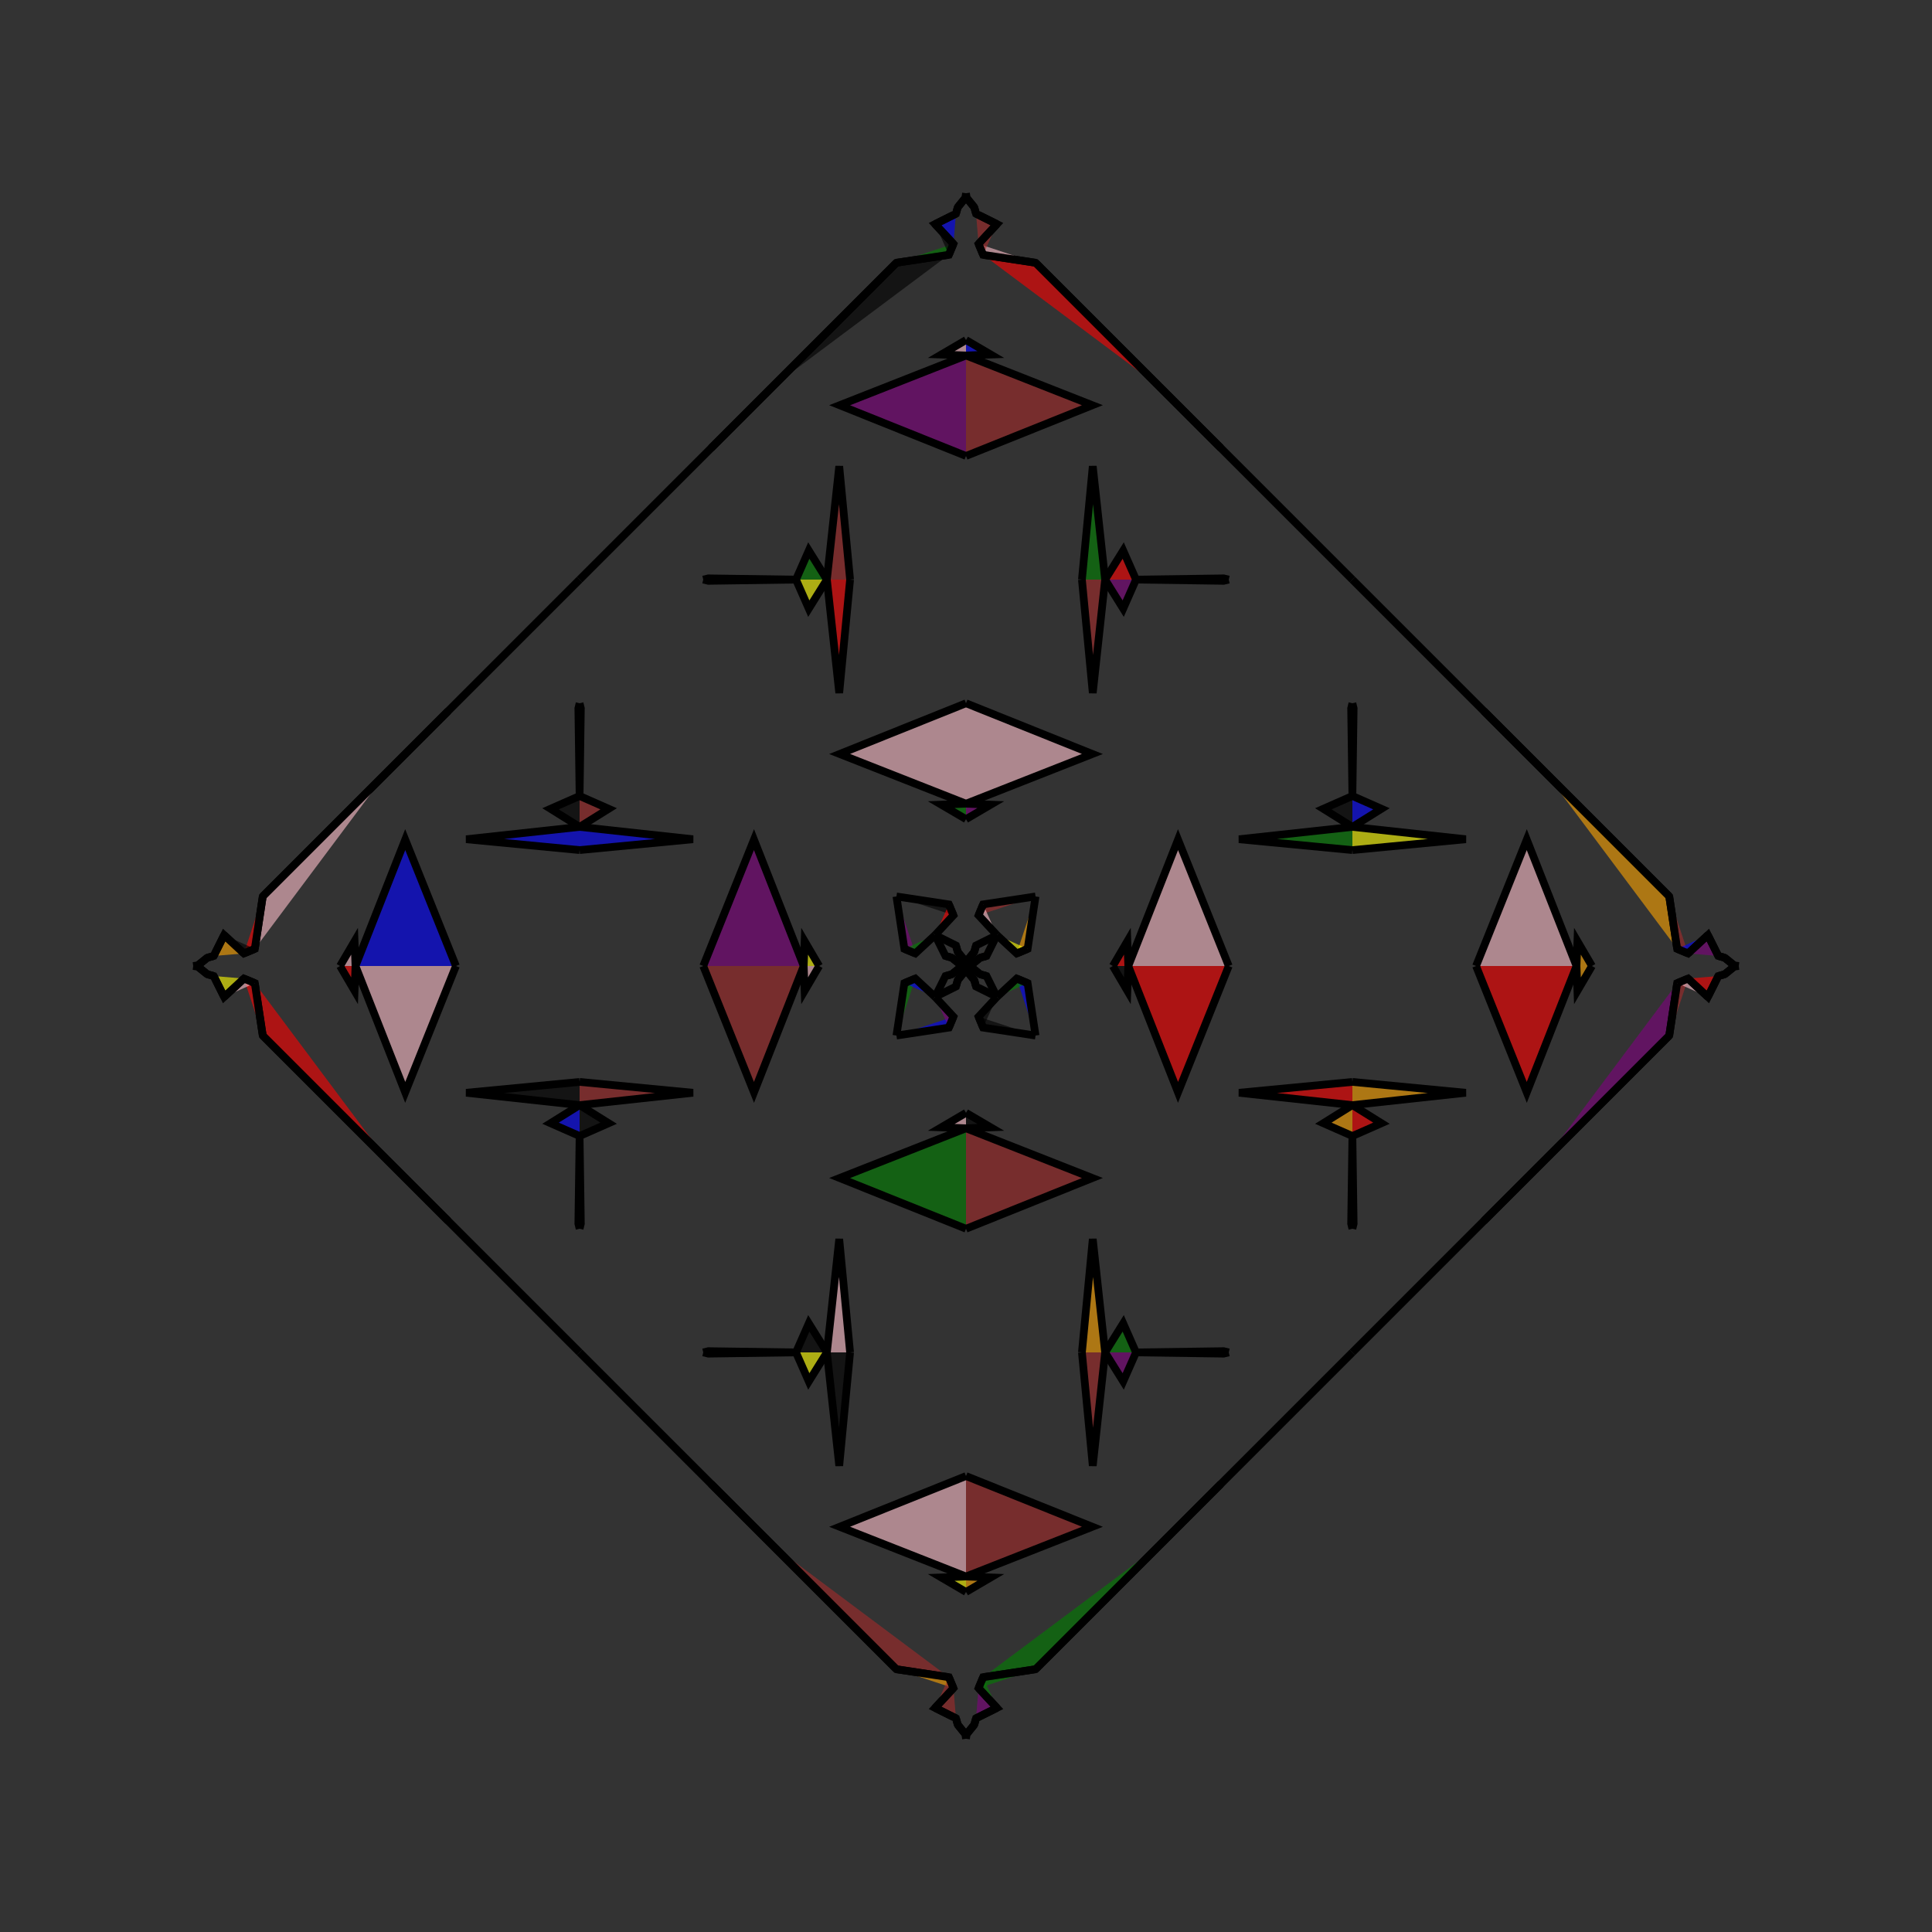 <?xml version="1.0" encoding="UTF-8"?>
<svg xmlns="http://www.w3.org/2000/svg" xmlns:xlink="http://www.w3.org/1999/xlink"
     width="250" height="250" viewBox="-125.0 -125.0 250 250">
<rect x="-125.0" y="-125.0" width="250" height="250" fill="#333333" stroke="none"/>
<defs>
</defs>
<path d="M19.0,-0.0 L20.881,-3.208 L21.0,-0.0" fill="red" fill-opacity="0.6" stroke="black" stroke-width="1" />
<path d="M19.0,-0.0 L20.881,3.208 L21.0,-0.0" fill="black" fill-opacity="0.6" stroke="black" stroke-width="1" />
<path d="M21.0,-0.0 L27.436,-16.354 L34.0,-0.0" fill="pink" fill-opacity="0.6" stroke="black" stroke-width="1" />
<path d="M21.0,-0.0 L27.436,16.354 L34.0,-0.0" fill="red" fill-opacity="0.6" stroke="black" stroke-width="1" />
<path d="M50.0,-15.0 L35.327,-16.404 L50.0,-18.0" fill="green" fill-opacity="0.6" stroke="black" stroke-width="1" />
<path d="M50.0,15.0 L35.327,16.404 L50.0,18.0" fill="red" fill-opacity="0.6" stroke="black" stroke-width="1" />
<path d="M50.0,-18.0 L46.24,-20.342 L50.0,-22.0" fill="black" fill-opacity="0.6" stroke="black" stroke-width="1" />
<path d="M50.0,18.0 L46.24,20.342 L50.0,22.0" fill="orange" fill-opacity="0.6" stroke="black" stroke-width="1" />
<path d="M50.0,-22.0 L49.84,-33.341 L50.0,-34.0" fill="black" fill-opacity="0.6" stroke="black" stroke-width="1" />
<path d="M50.0,22.0 L49.84,33.341 L50.0,34.0" fill="purple" fill-opacity="0.6" stroke="black" stroke-width="1" />
<path d="M50.0,50.0 L33.0,67.0 L25.0,75.0" fill="orange" fill-opacity="0.6" stroke="black" stroke-width="1" />
<path d="M50.0,-50.0 L33.0,-67.0 L25.0,-75.0" fill="red" fill-opacity="0.6" stroke="black" stroke-width="1" />
<path d="M33.0,67.0 L25.0,75.0 L9.0,91.0" fill="pink" fill-opacity="0.6" stroke="black" stroke-width="1" />
<path d="M33.0,-67.0 L25.0,-75.0 L9.0,-91.0" fill="red" fill-opacity="0.6" stroke="black" stroke-width="1" />
<path d="M25.0,75.0 L9.0,91.0 L2.216,92.028" fill="green" fill-opacity="0.6" stroke="black" stroke-width="1" />
<path d="M25.0,-75.0 L9.0,-91.0 L2.216,-92.028" fill="red" fill-opacity="0.6" stroke="black" stroke-width="1" />
<path d="M9.0,-9.0 L7.972,-2.216 L6.561,-1.627" fill="orange" fill-opacity="0.6" stroke="black" stroke-width="1" />
<path d="M9.0,9.0 L7.972,2.216 L6.561,1.627" fill="blue" fill-opacity="0.6" stroke="black" stroke-width="1" />
<path d="M7.972,-2.216 L6.561,-1.627 L4.0,-4.0" fill="yellow" fill-opacity="0.6" stroke="black" stroke-width="1" />
<path d="M7.972,2.216 L6.561,1.627 L4.0,4.0" fill="green" fill-opacity="0.6" stroke="black" stroke-width="1" />
<path d="M1.627,93.439 L4.0,96.0 L1.3,97.345" fill="purple" fill-opacity="0.6" stroke="black" stroke-width="1" />
<path d="M1.627,-93.439 L4.0,-96.0 L1.3,-97.345" fill="brown" fill-opacity="0.6" stroke="black" stroke-width="1" />
<path d="M4.0,-4.0 L2.655,-1.3 L1.822,-1.068" fill="orange" fill-opacity="0.6" stroke="black" stroke-width="1" />
<path d="M4.0,4.0 L2.655,1.3 L1.822,1.068" fill="brown" fill-opacity="0.6" stroke="black" stroke-width="1" />
<path d="M2.655,-1.3 L1.822,-1.068 L0.602,-0.08" fill="black" fill-opacity="0.6" stroke="black" stroke-width="1" />
<path d="M2.655,1.3 L1.822,1.068 L0.602,0.08" fill="orange" fill-opacity="0.6" stroke="black" stroke-width="1" />
<path d="M1.822,-1.068 L0.602,-0.08 L0.0,-0.0" fill="red" fill-opacity="0.6" stroke="black" stroke-width="1" />
<path d="M1.822,1.068 L0.602,0.08 L0.0,-0.0" fill="yellow" fill-opacity="0.6" stroke="black" stroke-width="1" />
<path d="M-19.0,-0.0 L-20.881,-3.208 L-21.0,-0.0" fill="yellow" fill-opacity="0.6" stroke="black" stroke-width="1" />
<path d="M-19.0,-0.0 L-20.881,3.208 L-21.0,-0.0" fill="pink" fill-opacity="0.6" stroke="black" stroke-width="1" />
<path d="M-21.0,-0.0 L-27.436,-16.354 L-34.0,-0.0" fill="purple" fill-opacity="0.6" stroke="black" stroke-width="1" />
<path d="M-21.0,-0.0 L-27.436,16.354 L-34.0,-0.0" fill="brown" fill-opacity="0.6" stroke="black" stroke-width="1" />
<path d="M-50.0,-15.0 L-35.327,-16.404 L-50.0,-18.0" fill="blue" fill-opacity="0.6" stroke="black" stroke-width="1" />
<path d="M-50.0,15.0 L-35.327,16.404 L-50.0,18.0" fill="brown" fill-opacity="0.6" stroke="black" stroke-width="1" />
<path d="M-50.0,-18.0 L-46.24,-20.342 L-50.0,-22.0" fill="brown" fill-opacity="0.6" stroke="black" stroke-width="1" />
<path d="M-50.0,18.0 L-46.24,20.342 L-50.0,22.0" fill="black" fill-opacity="0.6" stroke="black" stroke-width="1" />
<path d="M-50.0,-22.0 L-49.84,-33.341 L-50.0,-34.0" fill="red" fill-opacity="0.6" stroke="black" stroke-width="1" />
<path d="M-50.0,22.0 L-49.84,33.341 L-50.0,34.0" fill="black" fill-opacity="0.6" stroke="black" stroke-width="1" />
<path d="M-50.0,50.0 L-33.0,67.0 L-25.0,75.0" fill="orange" fill-opacity="0.6" stroke="black" stroke-width="1" />
<path d="M-50.0,-50.0 L-33.0,-67.0 L-25.0,-75.0" fill="orange" fill-opacity="0.6" stroke="black" stroke-width="1" />
<path d="M-33.0,67.0 L-25.0,75.0 L-9.0,91.0" fill="red" fill-opacity="0.6" stroke="black" stroke-width="1" />
<path d="M-33.0,-67.0 L-25.0,-75.0 L-9.0,-91.0" fill="pink" fill-opacity="0.6" stroke="black" stroke-width="1" />
<path d="M-25.0,75.0 L-9.0,91.0 L-2.216,92.028" fill="brown" fill-opacity="0.6" stroke="black" stroke-width="1" />
<path d="M-25.0,-75.0 L-9.0,-91.0 L-2.216,-92.028" fill="black" fill-opacity="0.6" stroke="black" stroke-width="1" />
<path d="M-9.0,-9.0 L-7.972,-2.216 L-6.561,-1.627" fill="purple" fill-opacity="0.6" stroke="black" stroke-width="1" />
<path d="M-9.0,9.0 L-7.972,2.216 L-6.561,1.627" fill="green" fill-opacity="0.6" stroke="black" stroke-width="1" />
<path d="M-7.972,-2.216 L-6.561,-1.627 L-4.0,-4.0" fill="green" fill-opacity="0.6" stroke="black" stroke-width="1" />
<path d="M-7.972,2.216 L-6.561,1.627 L-4.0,4.0" fill="blue" fill-opacity="0.6" stroke="black" stroke-width="1" />
<path d="M-1.627,93.439 L-4.0,96.0 L-1.3,97.345" fill="brown" fill-opacity="0.6" stroke="black" stroke-width="1" />
<path d="M-1.627,-93.439 L-4.0,-96.0 L-1.3,-97.345" fill="blue" fill-opacity="0.6" stroke="black" stroke-width="1" />
<path d="M-4.0,-4.0 L-2.655,-1.3 L-1.822,-1.068" fill="green" fill-opacity="0.6" stroke="black" stroke-width="1" />
<path d="M-4.0,4.0 L-2.655,1.3 L-1.822,1.068" fill="yellow" fill-opacity="0.6" stroke="black" stroke-width="1" />
<path d="M-2.655,-1.3 L-1.822,-1.068 L-0.602,-0.08" fill="brown" fill-opacity="0.6" stroke="black" stroke-width="1" />
<path d="M-2.655,1.3 L-1.822,1.068 L-0.602,0.08" fill="pink" fill-opacity="0.6" stroke="black" stroke-width="1" />
<path d="M-1.822,-1.068 L-0.602,-0.08 L0.0,-0.0" fill="purple" fill-opacity="0.6" stroke="black" stroke-width="1" />
<path d="M-1.822,1.068 L-0.602,0.08 L0.0,-0.0" fill="green" fill-opacity="0.6" stroke="black" stroke-width="1" />
<path d="M81.0,-0.0 L79.119,3.208 L79.0,-0.0" fill="orange" fill-opacity="0.6" stroke="black" stroke-width="1" />
<path d="M81.0,-0.0 L79.119,-3.208 L79.0,-0.0" fill="orange" fill-opacity="0.6" stroke="black" stroke-width="1" />
<path d="M79.0,-0.0 L72.564,16.354 L66.0,-0.0" fill="red" fill-opacity="0.6" stroke="black" stroke-width="1" />
<path d="M79.0,-0.0 L72.564,-16.354 L66.0,-0.0" fill="pink" fill-opacity="0.6" stroke="black" stroke-width="1" />
<path d="M50.0,15.0 L64.673,16.404 L50.0,18.0" fill="orange" fill-opacity="0.6" stroke="black" stroke-width="1" />
<path d="M50.0,-15.0 L64.673,-16.404 L50.0,-18.0" fill="yellow" fill-opacity="0.6" stroke="black" stroke-width="1" />
<path d="M50.0,18.0 L53.76,20.342 L50.0,22.0" fill="red" fill-opacity="0.6" stroke="black" stroke-width="1" />
<path d="M50.0,-18.0 L53.76,-20.342 L50.0,-22.0" fill="blue" fill-opacity="0.6" stroke="black" stroke-width="1" />
<path d="M50.0,22.0 L50.16,33.341 L50.0,34.0" fill="black" fill-opacity="0.6" stroke="black" stroke-width="1" />
<path d="M50.0,-22.0 L50.16,-33.341 L50.0,-34.0" fill="purple" fill-opacity="0.6" stroke="black" stroke-width="1" />
<path d="M50.0,50.0 L67.0,33.0 L75.0,25.0" fill="yellow" fill-opacity="0.6" stroke="black" stroke-width="1" />
<path d="M50.0,-50.0 L67.0,-33.0 L75.0,-25.0" fill="orange" fill-opacity="0.6" stroke="black" stroke-width="1" />
<path d="M67.0,33.0 L75.0,25.0 L91.0,9.0" fill="orange" fill-opacity="0.6" stroke="black" stroke-width="1" />
<path d="M67.0,-33.0 L75.0,-25.0 L91.0,-9.0" fill="brown" fill-opacity="0.6" stroke="black" stroke-width="1" />
<path d="M75.0,25.0 L91.0,9.0 L92.028,2.216" fill="purple" fill-opacity="0.6" stroke="black" stroke-width="1" />
<path d="M75.0,-25.0 L91.0,-9.0 L92.028,-2.216" fill="orange" fill-opacity="0.6" stroke="black" stroke-width="1" />
<path d="M91.0,9.0 L92.028,2.216 L93.439,1.627" fill="brown" fill-opacity="0.6" stroke="black" stroke-width="1" />
<path d="M91.0,-9.0 L92.028,-2.216 L93.439,-1.627" fill="brown" fill-opacity="0.6" stroke="black" stroke-width="1" />
<path d="M92.028,2.216 L93.439,1.627 L96.0,4.0" fill="pink" fill-opacity="0.6" stroke="black" stroke-width="1" />
<path d="M92.028,-2.216 L93.439,-1.627 L96.0,-4.0" fill="blue" fill-opacity="0.6" stroke="black" stroke-width="1" />
<path d="M93.439,1.627 L96.0,4.0 L97.345,1.3" fill="red" fill-opacity="0.6" stroke="black" stroke-width="1" />
<path d="M93.439,-1.627 L96.0,-4.0 L97.345,-1.3" fill="purple" fill-opacity="0.6" stroke="black" stroke-width="1" />
<path d="M96.0,4.0 L97.345,1.3 L98.178,1.068" fill="purple" fill-opacity="0.6" stroke="black" stroke-width="1" />
<path d="M96.0,-4.0 L97.345,-1.3 L98.178,-1.068" fill="black" fill-opacity="0.6" stroke="black" stroke-width="1" />
<path d="M97.345,1.3 L98.178,1.068 L99.398,0.08" fill="orange" fill-opacity="0.6" stroke="black" stroke-width="1" />
<path d="M97.345,-1.3 L98.178,-1.068 L99.398,-0.08" fill="purple" fill-opacity="0.6" stroke="black" stroke-width="1" />
<path d="M98.178,1.068 L99.398,0.08 L100.0,-0.0" fill="green" fill-opacity="0.6" stroke="black" stroke-width="1" />
<path d="M98.178,-1.068 L99.398,-0.08 L100.0,-0.0" fill="green" fill-opacity="0.6" stroke="black" stroke-width="1" />
<path d="M0.0,-19.0 L3.208,-20.881 L0.0,-21.0" fill="purple" fill-opacity="0.6" stroke="black" stroke-width="1" />
<path d="M0.0,19.0 L3.208,20.881 L0.0,21.0" fill="black" fill-opacity="0.6" stroke="black" stroke-width="1" />
<path d="M0.0,81.0 L3.208,79.119 L0.0,79.0" fill="orange" fill-opacity="0.6" stroke="black" stroke-width="1" />
<path d="M0.0,-81.0 L3.208,-79.119 L0.0,-79.0" fill="blue" fill-opacity="0.6" stroke="black" stroke-width="1" />
<path d="M0.0,-21.0 L16.354,-27.436 L0.0,-34.0" fill="pink" fill-opacity="0.6" stroke="black" stroke-width="1" />
<path d="M0.0,21.0 L16.354,27.436 L0.0,34.0" fill="brown" fill-opacity="0.6" stroke="black" stroke-width="1" />
<path d="M0.0,79.0 L16.354,72.564 L0.0,66.0" fill="brown" fill-opacity="0.6" stroke="black" stroke-width="1" />
<path d="M0.0,-79.0 L16.354,-72.564 L0.0,-66.0" fill="brown" fill-opacity="0.6" stroke="black" stroke-width="1" />
<path d="M15.0,-50.0 L16.404,-35.327 L18.0,-50.0" fill="brown" fill-opacity="0.6" stroke="black" stroke-width="1" />
<path d="M15.0,50.0 L16.404,35.327 L18.0,50.0" fill="orange" fill-opacity="0.6" stroke="black" stroke-width="1" />
<path d="M15.0,50.0 L16.404,64.673 L18.0,50.0" fill="brown" fill-opacity="0.6" stroke="black" stroke-width="1" />
<path d="M15.0,-50.0 L16.404,-64.673 L18.0,-50.0" fill="green" fill-opacity="0.6" stroke="black" stroke-width="1" />
<path d="M18.0,-50.0 L20.342,-46.24 L22.0,-50.0" fill="purple" fill-opacity="0.6" stroke="black" stroke-width="1" />
<path d="M18.0,50.0 L20.342,46.24 L22.0,50.0" fill="green" fill-opacity="0.6" stroke="black" stroke-width="1" />
<path d="M18.0,50.0 L20.342,53.76 L22.0,50.0" fill="purple" fill-opacity="0.6" stroke="black" stroke-width="1" />
<path d="M18.0,-50.0 L20.342,-53.76 L22.0,-50.0" fill="red" fill-opacity="0.6" stroke="black" stroke-width="1" />
<path d="M22.0,-50.0 L33.341,-49.84 L34.0,-50.0" fill="black" fill-opacity="0.6" stroke="black" stroke-width="1" />
<path d="M22.0,50.0 L33.341,49.84 L34.0,50.0" fill="red" fill-opacity="0.6" stroke="black" stroke-width="1" />
<path d="M22.0,50.0 L33.341,50.16 L34.0,50.0" fill="green" fill-opacity="0.6" stroke="black" stroke-width="1" />
<path d="M22.0,-50.0 L33.341,-50.16 L34.0,-50.0" fill="blue" fill-opacity="0.6" stroke="black" stroke-width="1" />
<path d="M9.0,-9.0 L2.216,-7.972 L1.627,-6.561" fill="brown" fill-opacity="0.6" stroke="black" stroke-width="1" />
<path d="M9.0,9.0 L2.216,7.972 L1.627,6.561" fill="black" fill-opacity="0.6" stroke="black" stroke-width="1" />
<path d="M9.0,91.0 L2.216,92.028 L1.627,93.439" fill="green" fill-opacity="0.6" stroke="black" stroke-width="1" />
<path d="M9.0,-91.0 L2.216,-92.028 L1.627,-93.439" fill="pink" fill-opacity="0.6" stroke="black" stroke-width="1" />
<path d="M2.216,-7.972 L1.627,-6.561 L4.0,-4.0" fill="pink" fill-opacity="0.6" stroke="black" stroke-width="1" />
<path d="M2.216,7.972 L1.627,6.561 L4.0,4.0" fill="black" fill-opacity="0.6" stroke="black" stroke-width="1" />
<path d="M2.216,92.028 L1.627,93.439 L4.0,96.0" fill="green" fill-opacity="0.6" stroke="black" stroke-width="1" />
<path d="M2.216,-92.028 L1.627,-93.439 L4.0,-96.0" fill="brown" fill-opacity="0.6" stroke="black" stroke-width="1" />
<path d="M4.0,-4.0 L1.3,-2.655 L1.068,-1.822" fill="purple" fill-opacity="0.6" stroke="black" stroke-width="1" />
<path d="M4.0,4.0 L1.3,2.655 L1.068,1.822" fill="pink" fill-opacity="0.6" stroke="black" stroke-width="1" />
<path d="M4.0,96.0 L1.3,97.345 L1.068,98.178" fill="green" fill-opacity="0.6" stroke="black" stroke-width="1" />
<path d="M4.0,-96.0 L1.3,-97.345 L1.068,-98.178" fill="pink" fill-opacity="0.6" stroke="black" stroke-width="1" />
<path d="M1.3,-2.655 L1.068,-1.822 L0.08,-0.602" fill="purple" fill-opacity="0.6" stroke="black" stroke-width="1" />
<path d="M1.3,2.655 L1.068,1.822 L0.08,0.602" fill="blue" fill-opacity="0.6" stroke="black" stroke-width="1" />
<path d="M1.3,97.345 L1.068,98.178 L0.08,99.398" fill="green" fill-opacity="0.6" stroke="black" stroke-width="1" />
<path d="M1.3,-97.345 L1.068,-98.178 L0.08,-99.398" fill="pink" fill-opacity="0.6" stroke="black" stroke-width="1" />
<path d="M1.068,-1.822 L0.08,-0.602 L0.0,-0.0" fill="red" fill-opacity="0.6" stroke="black" stroke-width="1" />
<path d="M1.068,1.822 L0.08,0.602 L0.0,-0.0" fill="black" fill-opacity="0.6" stroke="black" stroke-width="1" />
<path d="M1.068,98.178 L0.08,99.398 L0.0,100.0" fill="yellow" fill-opacity="0.6" stroke="black" stroke-width="1" />
<path d="M1.068,-98.178 L0.08,-99.398 L0.0,-100.0" fill="green" fill-opacity="0.6" stroke="black" stroke-width="1" />
<path d="M0.0,81.0 L-3.208,79.119 L0.0,79.0" fill="yellow" fill-opacity="0.6" stroke="black" stroke-width="1" />
<path d="M0.0,-19.0 L-3.208,-20.881 L0.0,-21.0" fill="green" fill-opacity="0.6" stroke="black" stroke-width="1" />
<path d="M0.0,19.0 L-3.208,20.881 L0.0,21.0" fill="pink" fill-opacity="0.6" stroke="black" stroke-width="1" />
<path d="M0.0,-81.0 L-3.208,-79.119 L0.0,-79.0" fill="pink" fill-opacity="0.6" stroke="black" stroke-width="1" />
<path d="M0.0,79.0 L-16.354,72.564 L0.0,66.0" fill="pink" fill-opacity="0.6" stroke="black" stroke-width="1" />
<path d="M0.0,-21.0 L-16.354,-27.436 L0.0,-34.0" fill="pink" fill-opacity="0.6" stroke="black" stroke-width="1" />
<path d="M0.0,21.0 L-16.354,27.436 L0.0,34.0" fill="green" fill-opacity="0.6" stroke="black" stroke-width="1" />
<path d="M0.0,-79.0 L-16.354,-72.564 L0.0,-66.0" fill="purple" fill-opacity="0.6" stroke="black" stroke-width="1" />
<path d="M-15.0,50.0 L-16.404,64.673 L-18.0,50.0" fill="black" fill-opacity="0.6" stroke="black" stroke-width="1" />
<path d="M-15.0,-50.0 L-16.404,-35.327 L-18.0,-50.0" fill="red" fill-opacity="0.6" stroke="black" stroke-width="1" />
<path d="M-15.0,50.0 L-16.404,35.327 L-18.0,50.0" fill="pink" fill-opacity="0.6" stroke="black" stroke-width="1" />
<path d="M-15.0,-50.0 L-16.404,-64.673 L-18.0,-50.0" fill="brown" fill-opacity="0.6" stroke="black" stroke-width="1" />
<path d="M-18.0,50.0 L-20.342,53.76 L-22.0,50.0" fill="yellow" fill-opacity="0.6" stroke="black" stroke-width="1" />
<path d="M-18.0,-50.0 L-20.342,-46.24 L-22.0,-50.0" fill="yellow" fill-opacity="0.6" stroke="black" stroke-width="1" />
<path d="M-18.0,50.0 L-20.342,46.24 L-22.0,50.0" fill="black" fill-opacity="0.6" stroke="black" stroke-width="1" />
<path d="M-18.0,-50.0 L-20.342,-53.76 L-22.0,-50.0" fill="green" fill-opacity="0.6" stroke="black" stroke-width="1" />
<path d="M-22.0,50.0 L-33.341,50.16 L-34.0,50.0" fill="orange" fill-opacity="0.6" stroke="black" stroke-width="1" />
<path d="M-22.0,-50.0 L-33.341,-49.84 L-34.0,-50.0" fill="black" fill-opacity="0.6" stroke="black" stroke-width="1" />
<path d="M-22.0,50.0 L-33.341,49.84 L-34.0,50.0" fill="green" fill-opacity="0.6" stroke="black" stroke-width="1" />
<path d="M-22.0,-50.0 L-33.341,-50.16 L-34.0,-50.0" fill="brown" fill-opacity="0.6" stroke="black" stroke-width="1" />
<path d="M-9.0,91.0 L-2.216,92.028 L-1.627,93.439" fill="orange" fill-opacity="0.6" stroke="black" stroke-width="1" />
<path d="M-9.0,-9.0 L-2.216,-7.972 L-1.627,-6.561" fill="black" fill-opacity="0.6" stroke="black" stroke-width="1" />
<path d="M-9.0,9.0 L-2.216,7.972 L-1.627,6.561" fill="blue" fill-opacity="0.6" stroke="black" stroke-width="1" />
<path d="M-9.0,-91.0 L-2.216,-92.028 L-1.627,-93.439" fill="green" fill-opacity="0.6" stroke="black" stroke-width="1" />
<path d="M-2.216,92.028 L-1.627,93.439 L-4.0,96.0" fill="brown" fill-opacity="0.6" stroke="black" stroke-width="1" />
<path d="M-2.216,-7.972 L-1.627,-6.561 L-4.0,-4.0" fill="red" fill-opacity="0.6" stroke="black" stroke-width="1" />
<path d="M-2.216,7.972 L-1.627,6.561 L-4.0,4.0" fill="purple" fill-opacity="0.6" stroke="black" stroke-width="1" />
<path d="M-2.216,-92.028 L-1.627,-93.439 L-4.0,-96.0" fill="black" fill-opacity="0.6" stroke="black" stroke-width="1" />
<path d="M-4.0,96.0 L-1.3,97.345 L-1.068,98.178" fill="pink" fill-opacity="0.6" stroke="black" stroke-width="1" />
<path d="M-4.0,-4.0 L-1.3,-2.655 L-1.068,-1.822" fill="red" fill-opacity="0.6" stroke="black" stroke-width="1" />
<path d="M-4.0,4.0 L-1.3,2.655 L-1.068,1.822" fill="green" fill-opacity="0.6" stroke="black" stroke-width="1" />
<path d="M-4.0,-96.0 L-1.3,-97.345 L-1.068,-98.178" fill="pink" fill-opacity="0.6" stroke="black" stroke-width="1" />
<path d="M-1.3,97.345 L-1.068,98.178 L-0.08,99.398" fill="green" fill-opacity="0.6" stroke="black" stroke-width="1" />
<path d="M-1.3,-2.655 L-1.068,-1.822 L-0.08,-0.602" fill="blue" fill-opacity="0.6" stroke="black" stroke-width="1" />
<path d="M-1.3,2.655 L-1.068,1.822 L-0.08,0.602" fill="orange" fill-opacity="0.6" stroke="black" stroke-width="1" />
<path d="M-1.3,-97.345 L-1.068,-98.178 L-0.08,-99.398" fill="yellow" fill-opacity="0.6" stroke="black" stroke-width="1" />
<path d="M-1.068,98.178 L-0.08,99.398 L0.0,100.0" fill="green" fill-opacity="0.6" stroke="black" stroke-width="1" />
<path d="M-1.068,-1.822 L-0.08,-0.602 L0.0,-0.0" fill="black" fill-opacity="0.6" stroke="black" stroke-width="1" />
<path d="M-1.068,1.822 L-0.08,0.602 L0.0,-0.0" fill="purple" fill-opacity="0.6" stroke="black" stroke-width="1" />
<path d="M-1.068,-98.178 L-0.08,-99.398 L0.0,-100.0" fill="pink" fill-opacity="0.6" stroke="black" stroke-width="1" />
<path d="M-81.0,-0.0 L-79.119,-3.208 L-79.0,-0.0" fill="pink" fill-opacity="0.6" stroke="black" stroke-width="1" />
<path d="M-81.0,-0.0 L-79.119,3.208 L-79.0,-0.0" fill="red" fill-opacity="0.6" stroke="black" stroke-width="1" />
<path d="M-79.0,-0.0 L-72.564,-16.354 L-66.0,-0.0" fill="blue" fill-opacity="0.6" stroke="black" stroke-width="1" />
<path d="M-79.0,-0.0 L-72.564,16.354 L-66.0,-0.0" fill="pink" fill-opacity="0.6" stroke="black" stroke-width="1" />
<path d="M-50.0,-15.0 L-64.673,-16.404 L-50.0,-18.0" fill="blue" fill-opacity="0.6" stroke="black" stroke-width="1" />
<path d="M-50.0,15.0 L-64.673,16.404 L-50.0,18.0" fill="black" fill-opacity="0.6" stroke="black" stroke-width="1" />
<path d="M-50.0,-18.0 L-53.76,-20.342 L-50.0,-22.0" fill="black" fill-opacity="0.6" stroke="black" stroke-width="1" />
<path d="M-50.0,18.0 L-53.76,20.342 L-50.0,22.0" fill="blue" fill-opacity="0.6" stroke="black" stroke-width="1" />
<path d="M-50.0,-22.0 L-50.16,-33.341 L-50.0,-34.0" fill="black" fill-opacity="0.6" stroke="black" stroke-width="1" />
<path d="M-50.0,22.0 L-50.16,33.341 L-50.0,34.0" fill="yellow" fill-opacity="0.6" stroke="black" stroke-width="1" />
<path d="M-50.0,-50.0 L-67.0,-33.0 L-75.0,-25.0" fill="blue" fill-opacity="0.6" stroke="black" stroke-width="1" />
<path d="M-50.0,50.0 L-67.0,33.0 L-75.0,25.0" fill="pink" fill-opacity="0.6" stroke="black" stroke-width="1" />
<path d="M-67.0,-33.0 L-75.0,-25.0 L-91.0,-9.0" fill="blue" fill-opacity="0.6" stroke="black" stroke-width="1" />
<path d="M-67.0,33.0 L-75.0,25.0 L-91.0,9.0" fill="black" fill-opacity="0.6" stroke="black" stroke-width="1" />
<path d="M-75.0,-25.0 L-91.0,-9.0 L-92.028,-2.216" fill="pink" fill-opacity="0.6" stroke="black" stroke-width="1" />
<path d="M-75.0,25.0 L-91.0,9.0 L-92.028,2.216" fill="red" fill-opacity="0.6" stroke="black" stroke-width="1" />
<path d="M-91.0,-9.0 L-92.028,-2.216 L-93.439,-1.627" fill="red" fill-opacity="0.6" stroke="black" stroke-width="1" />
<path d="M-91.0,9.0 L-92.028,2.216 L-93.439,1.627" fill="red" fill-opacity="0.6" stroke="black" stroke-width="1" />
<path d="M-92.028,-2.216 L-93.439,-1.627 L-96.0,-4.0" fill="black" fill-opacity="0.6" stroke="black" stroke-width="1" />
<path d="M-92.028,2.216 L-93.439,1.627 L-96.0,4.0" fill="pink" fill-opacity="0.6" stroke="black" stroke-width="1" />
<path d="M-93.439,-1.627 L-96.0,-4.0 L-97.345,-1.3" fill="orange" fill-opacity="0.6" stroke="black" stroke-width="1" />
<path d="M-93.439,1.627 L-96.0,4.0 L-97.345,1.3" fill="yellow" fill-opacity="0.6" stroke="black" stroke-width="1" />
<path d="M-96.0,-4.0 L-97.345,-1.3 L-98.178,-1.068" fill="brown" fill-opacity="0.6" stroke="black" stroke-width="1" />
<path d="M-96.0,4.0 L-97.345,1.3 L-98.178,1.068" fill="purple" fill-opacity="0.6" stroke="black" stroke-width="1" />
<path d="M-97.345,-1.3 L-98.178,-1.068 L-99.398,-0.08" fill="yellow" fill-opacity="0.6" stroke="black" stroke-width="1" />
<path d="M-97.345,1.3 L-98.178,1.068 L-99.398,0.08" fill="green" fill-opacity="0.6" stroke="black" stroke-width="1" />
<path d="M-98.178,-1.068 L-99.398,-0.08 L-100.0,-0.0" fill="blue" fill-opacity="0.6" stroke="black" stroke-width="1" />
<path d="M-98.178,1.068 L-99.398,0.08 L-100.0,-0.0" fill="black" fill-opacity="0.6" stroke="black" stroke-width="1" />
</svg>